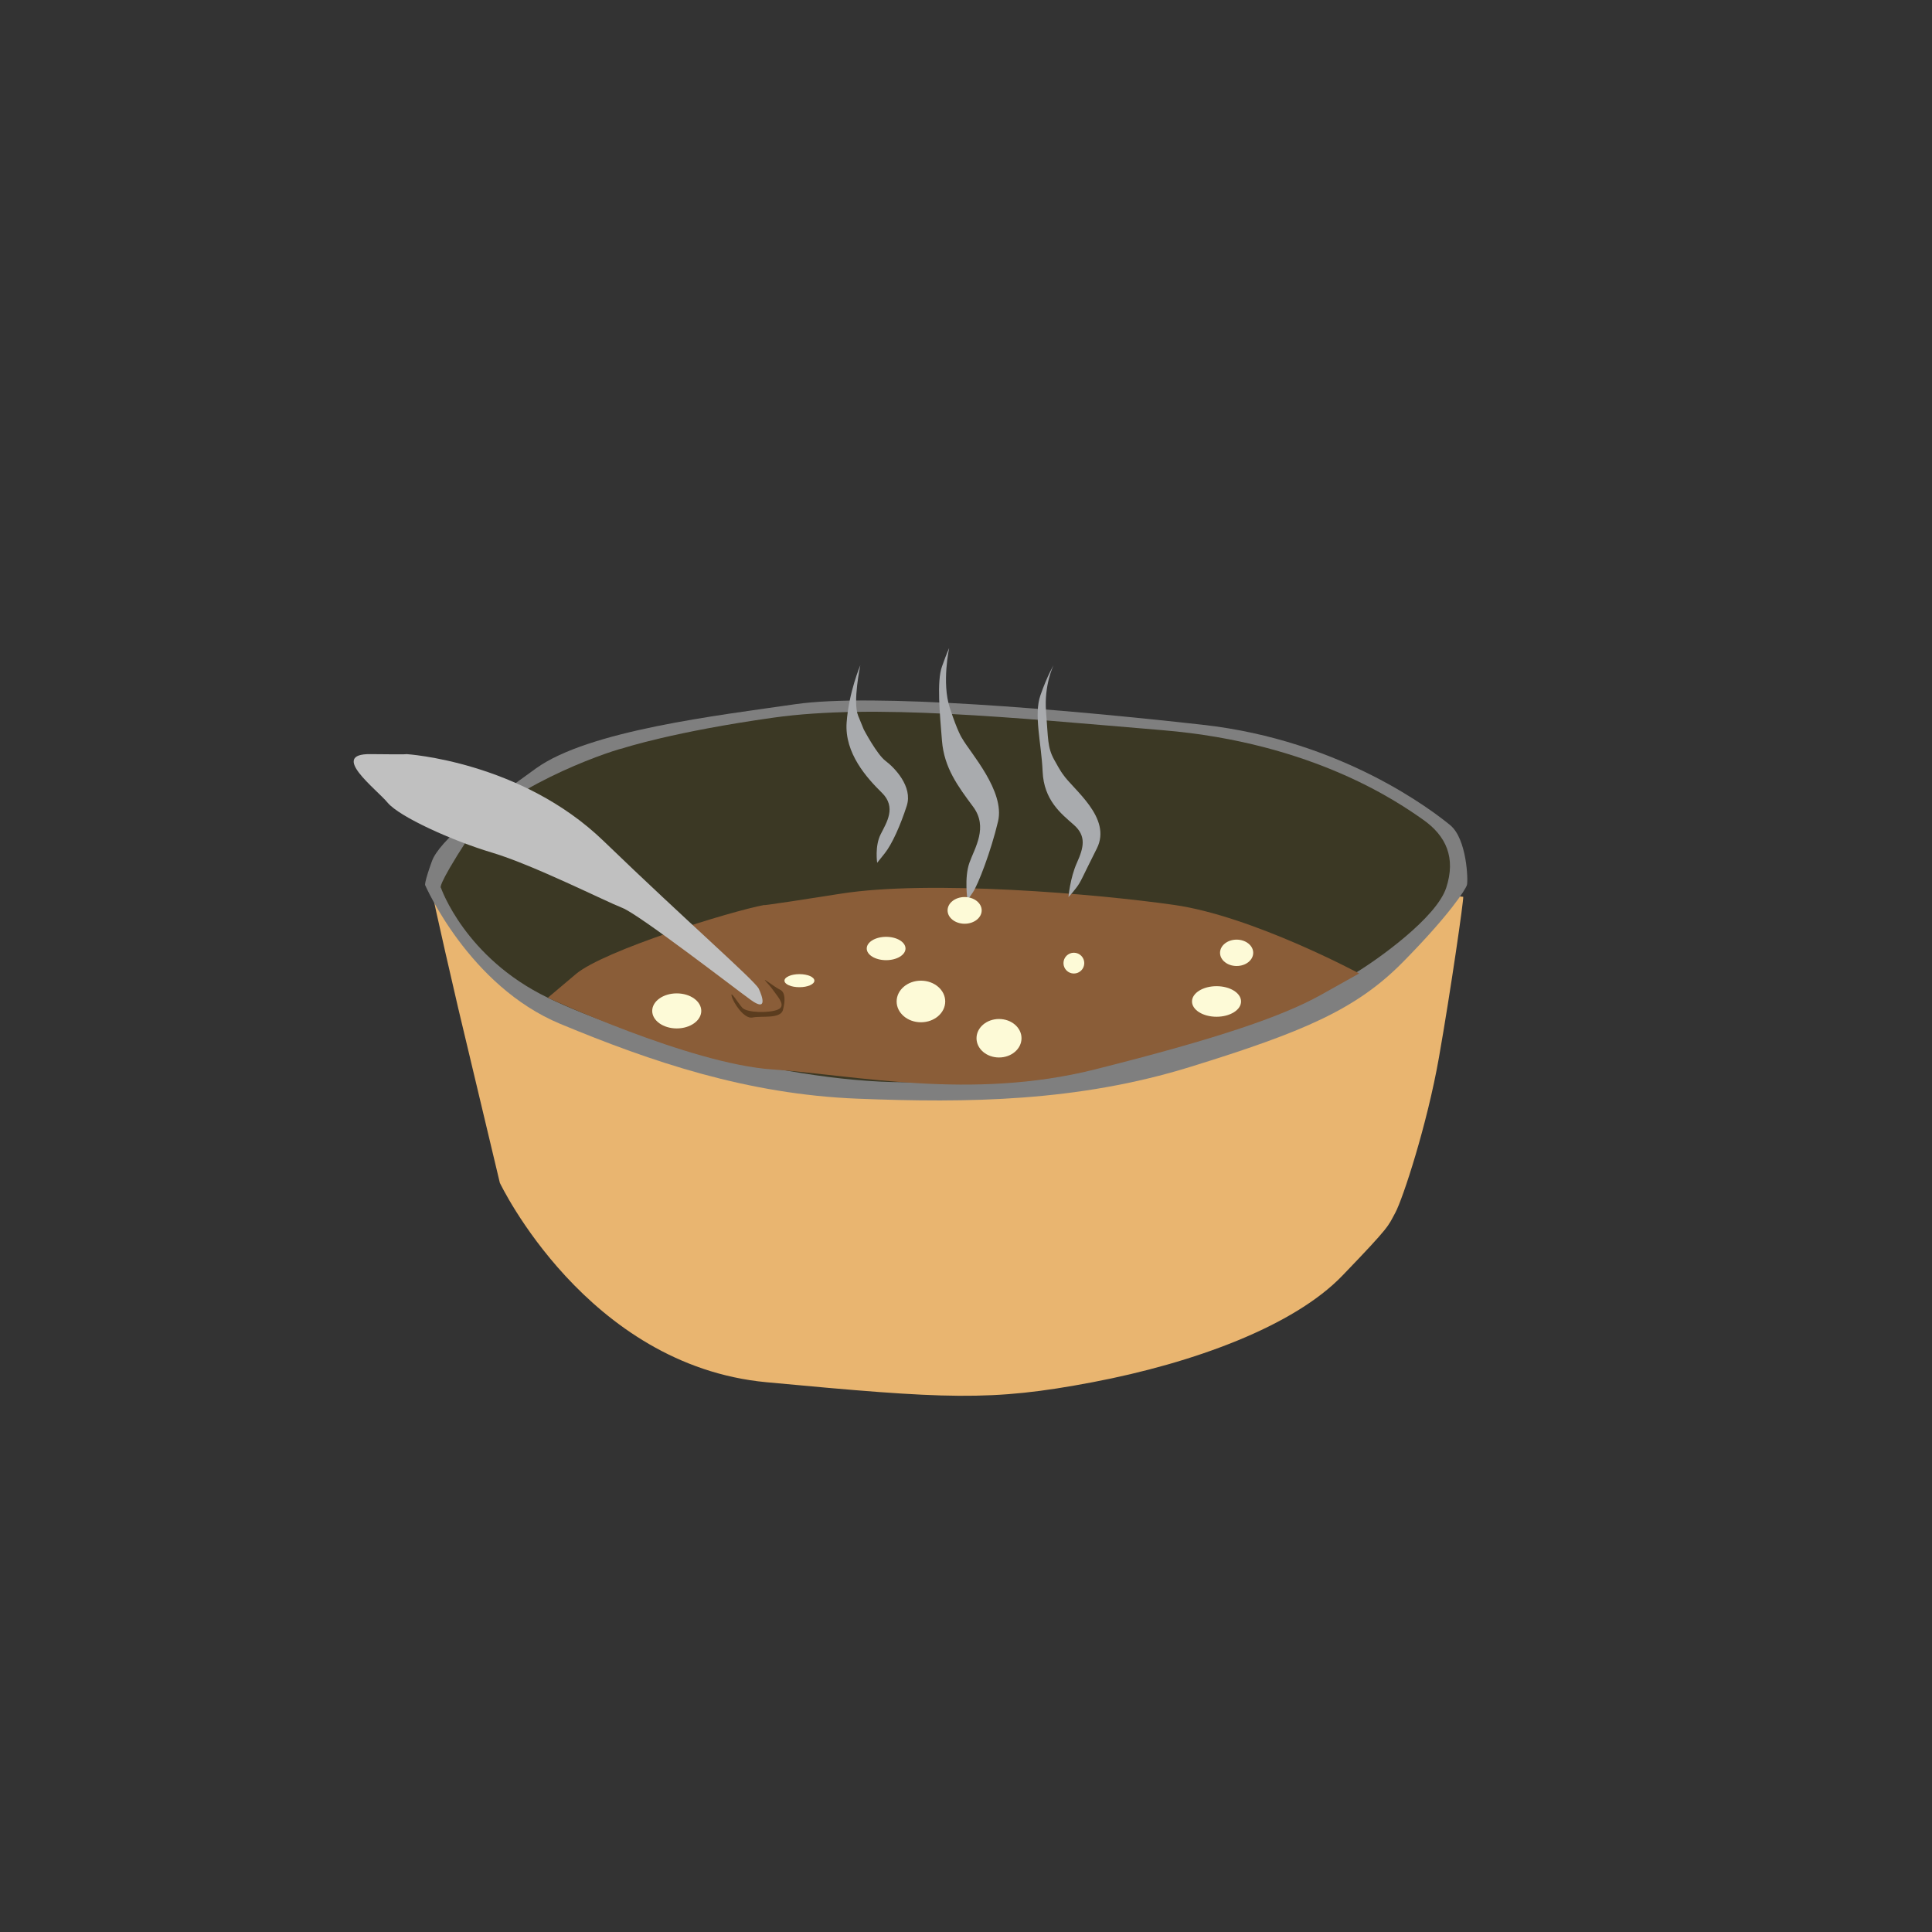 <?xml version="1.0" encoding="utf-8"?>
<!-- Generator: Adobe Illustrator 24.1.2, SVG Export Plug-In . SVG Version: 6.00 Build 0)  -->
<svg version="1.1" id="soup" xmlns="http://www.w3.org/2000/svg" xmlns:xlink="http://www.w3.org/1999/xlink" x="0px" y="0px"
	 viewBox="0 0 8192 8192" style="enable-background:new 0 0 8192 8192;" xml:space="preserve">
<rect x="0" y="0" width="8192" height="8192" fill="#333333" stroke="none"/>
<style type="text/css">
	.st0{fill:#E9B570;}
	.st1{fill:#7F7F7F;}
	.st2{fill:#3B3824;}
	.st3{fill:#8A5D38;}
	.st4{fill:#A9ABAE;}
	.st5{fill:#C0C0C0;}
	.st6{fill:#FDFAD7;}
	.st7{fill:#5B3C1E;}
</style>
<path class="st0" d="M1942.4,4272.9l177,742.5c0,0,367.3,774.2,1130.9,845.5s951.2,81.9,1381.9,0
	c430.7-81.9,853.4-237.8,1059.5-451.8c206.1-214,192.9-208.7,224.6-266.9s134.8-372.6,185-657.9c50.2-285.4,105.7-671.1,103-681.7
	s-4084.8-113.6-4201.1-89.8c-116.3,23.8-174.4,31.7-171.7,63.4C1834.1,3807.8,1942.4,4272.9,1942.4,4272.9z"/>
<path class="st1" d="M1802.4,3752.3c0,0,185,428,573.4,589.2s792.7,298.6,1260.3,317.1c467.7,18.5,932.7,13.2,1410.9-134.8
	c478.2-148,702.8-243.1,901-443.9s266.9-309.1,272.1-327.6c5.3-18.5,0-195.5-71.3-253.7s-457.1-359.3-1049-425.4
	c-591.9-66.1-1400.4-134.8-1728-87.2c-327.6,47.6-874.6,111-1099.2,272.1c-224.6,161.2-409.7,306.5-441.3,393.7
	S1802.4,3752.3,1802.4,3752.3z"/>
<path class="st2" d="M2644.6,3171.7c-83.2,19.8-527.1,178.3-661.9,386.4c-134.8,208.1-113,206.3-113,206.3s101.7,296.4,453.1,466.1
	c351.4,169.8,1088.6,383.8,1613.7,356s1724-408.2,1815.2-463.7c91.2-55.5,338.9-231.4,380.5-358.5s0-220.2-99.1-289.5
	c-99.1-69.4-461.7-325-1101.8-378.5s-1226.6-113-1650.7-53.5C2856.6,3102.4,2644.6,3171.7,2644.6,3171.7z"/>
<path class="st3" d="M3242.4,3836.9c-142.7,26.4-681.7,192.9-800.6,293.3c-118.9,100.4-118.9,100.4-118.9,100.4
	s602.4,280.1,951.2,303.9s842.9,132.1,1368.7,0c525.8-132.1,797.9-226.3,959.1-316.6c161.2-90.3,161.2-90.3,161.2-90.3
	s-451.8-243.1-784.7-290.6s-1038-106.9-1413.6-47.6S3242.4,3836.9,3242.4,3836.9z"/>
<path class="st4" d="M3662.5,3093.1c0,0,55.5,105.7,92.5,133.4c37,27.7,116.3,108.3,89.8,190.2c-26.4,81.9-62.1,162.5-93.8,202.1
	c-31.7,39.6-31.7,39.6-31.7,39.6s-10.6-70,14.5-120.2c25.1-50.2,68.7-114.9,5.3-177c-63.4-62.1-158.5-167.8-149.3-297.2
	c9.2-129.5,58.1-243.1,58.1-243.1s-33,155.9-9.2,214S3662.5,3093.1,3662.5,3093.1z"/>
<path class="st4" d="M4080,3131.4c34.3,60.8,182.3,223.3,151.9,351.4c-30.4,128.1-84.6,268.2-107,301.2c-22.5,33-22.5,33-22.5,33
	s-14.5-95.1,8-158.5s80.6-150.6,15.8-237.8s-122.9-165.1-132.1-280.1c-9.2-114.9-22.5-251,0-314.4s30.4-77.9,30.4-77.9
	s-31.7,146.6,2.6,252.3S4080,3131.4,4080,3131.4z"/>
<path class="st4" d="M4506.7,3282.7c42.3,64.1,210.1,184.3,144,315.1c-66.1,130.8-66.1,139.2-87.2,166.7c-21.1,27.5-33,39.1-33,39.1
	s6.6-80.3,35.7-145.1c29.1-64.7,41-113.6-13.2-161.2c-54.2-47.6-126.8-104.4-132.1-225.9c-5.3-121.5-38.3-240.4-9.2-323.7
	c29.1-83.2,55.5-126.8,55.5-126.8s-41,82.6-31.7,197.2c9.2,114.6,5.3,150.3,34.3,203.1C4498.8,3274.1,4506.7,3282.7,4506.7,3282.7z"
	/>
<path class="st5" d="M1723.1,3197.5c0,0,485.5,29.7,836.3,368.6s642.1,592.5,657.9,626.2c15.9,33.7,37.7,99.1-33.7,47.6
	c-71.3-51.5-473.6-362.6-545-390.4s-378.5-182.3-550.9-233.8c-172.4-51.5-394.3-152.6-443.9-212c-49.5-59.4-248.5-208.1-73.3-206.1
	S1723.1,3197.5,1723.1,3197.5z"/>
<ellipse class="st6" cx="3757.3" cy="4021.8" rx="82.2" ry="49.5"/>
<ellipse class="st6" cx="4090.2" cy="3860.2" rx="72.3" ry="56.6"/>
<circle class="st6" cx="4553.4" cy="4083.8" r="44.1"/>
<ellipse class="st6" cx="5158.3" cy="4246.4" rx="104" ry="64.8"/>
<ellipse class="st6" cx="5243.5" cy="4040.1" rx="70.3" ry="55.9"/>
<ellipse class="st6" cx="3389.7" cy="4158.2" rx="63.4" ry="27.7"/>
<ellipse class="st6" cx="2869.5" cy="4286.4" rx="104" ry="74.3"/>
<ellipse class="st6" cx="3904.9" cy="4246.4" rx="103" ry="88.2"/>
<ellipse class="st6" cx="4236" cy="4402.3" rx="95.4" ry="81.6"/>
<path class="st7" d="M3281.4,4202.8c19.8,27.7,52.2,62.8,17.2,77.9c-35,15.2-131.4,14.5-151.3-7.9c-19.8-22.5-51.5-76-44.9-48.9
	c6.6,27.1,52.8,98.4,88.5,90.5c35.7-7.9,118.2,7.3,128.8-31.7c10.6-39,10.6-76-12.6-86.5c-23.1-10.6-81.9-58.8-58.8-33.7
	C3271.5,4187.6,3281.4,4202.8,3281.4,4202.8z"/>
</svg>
